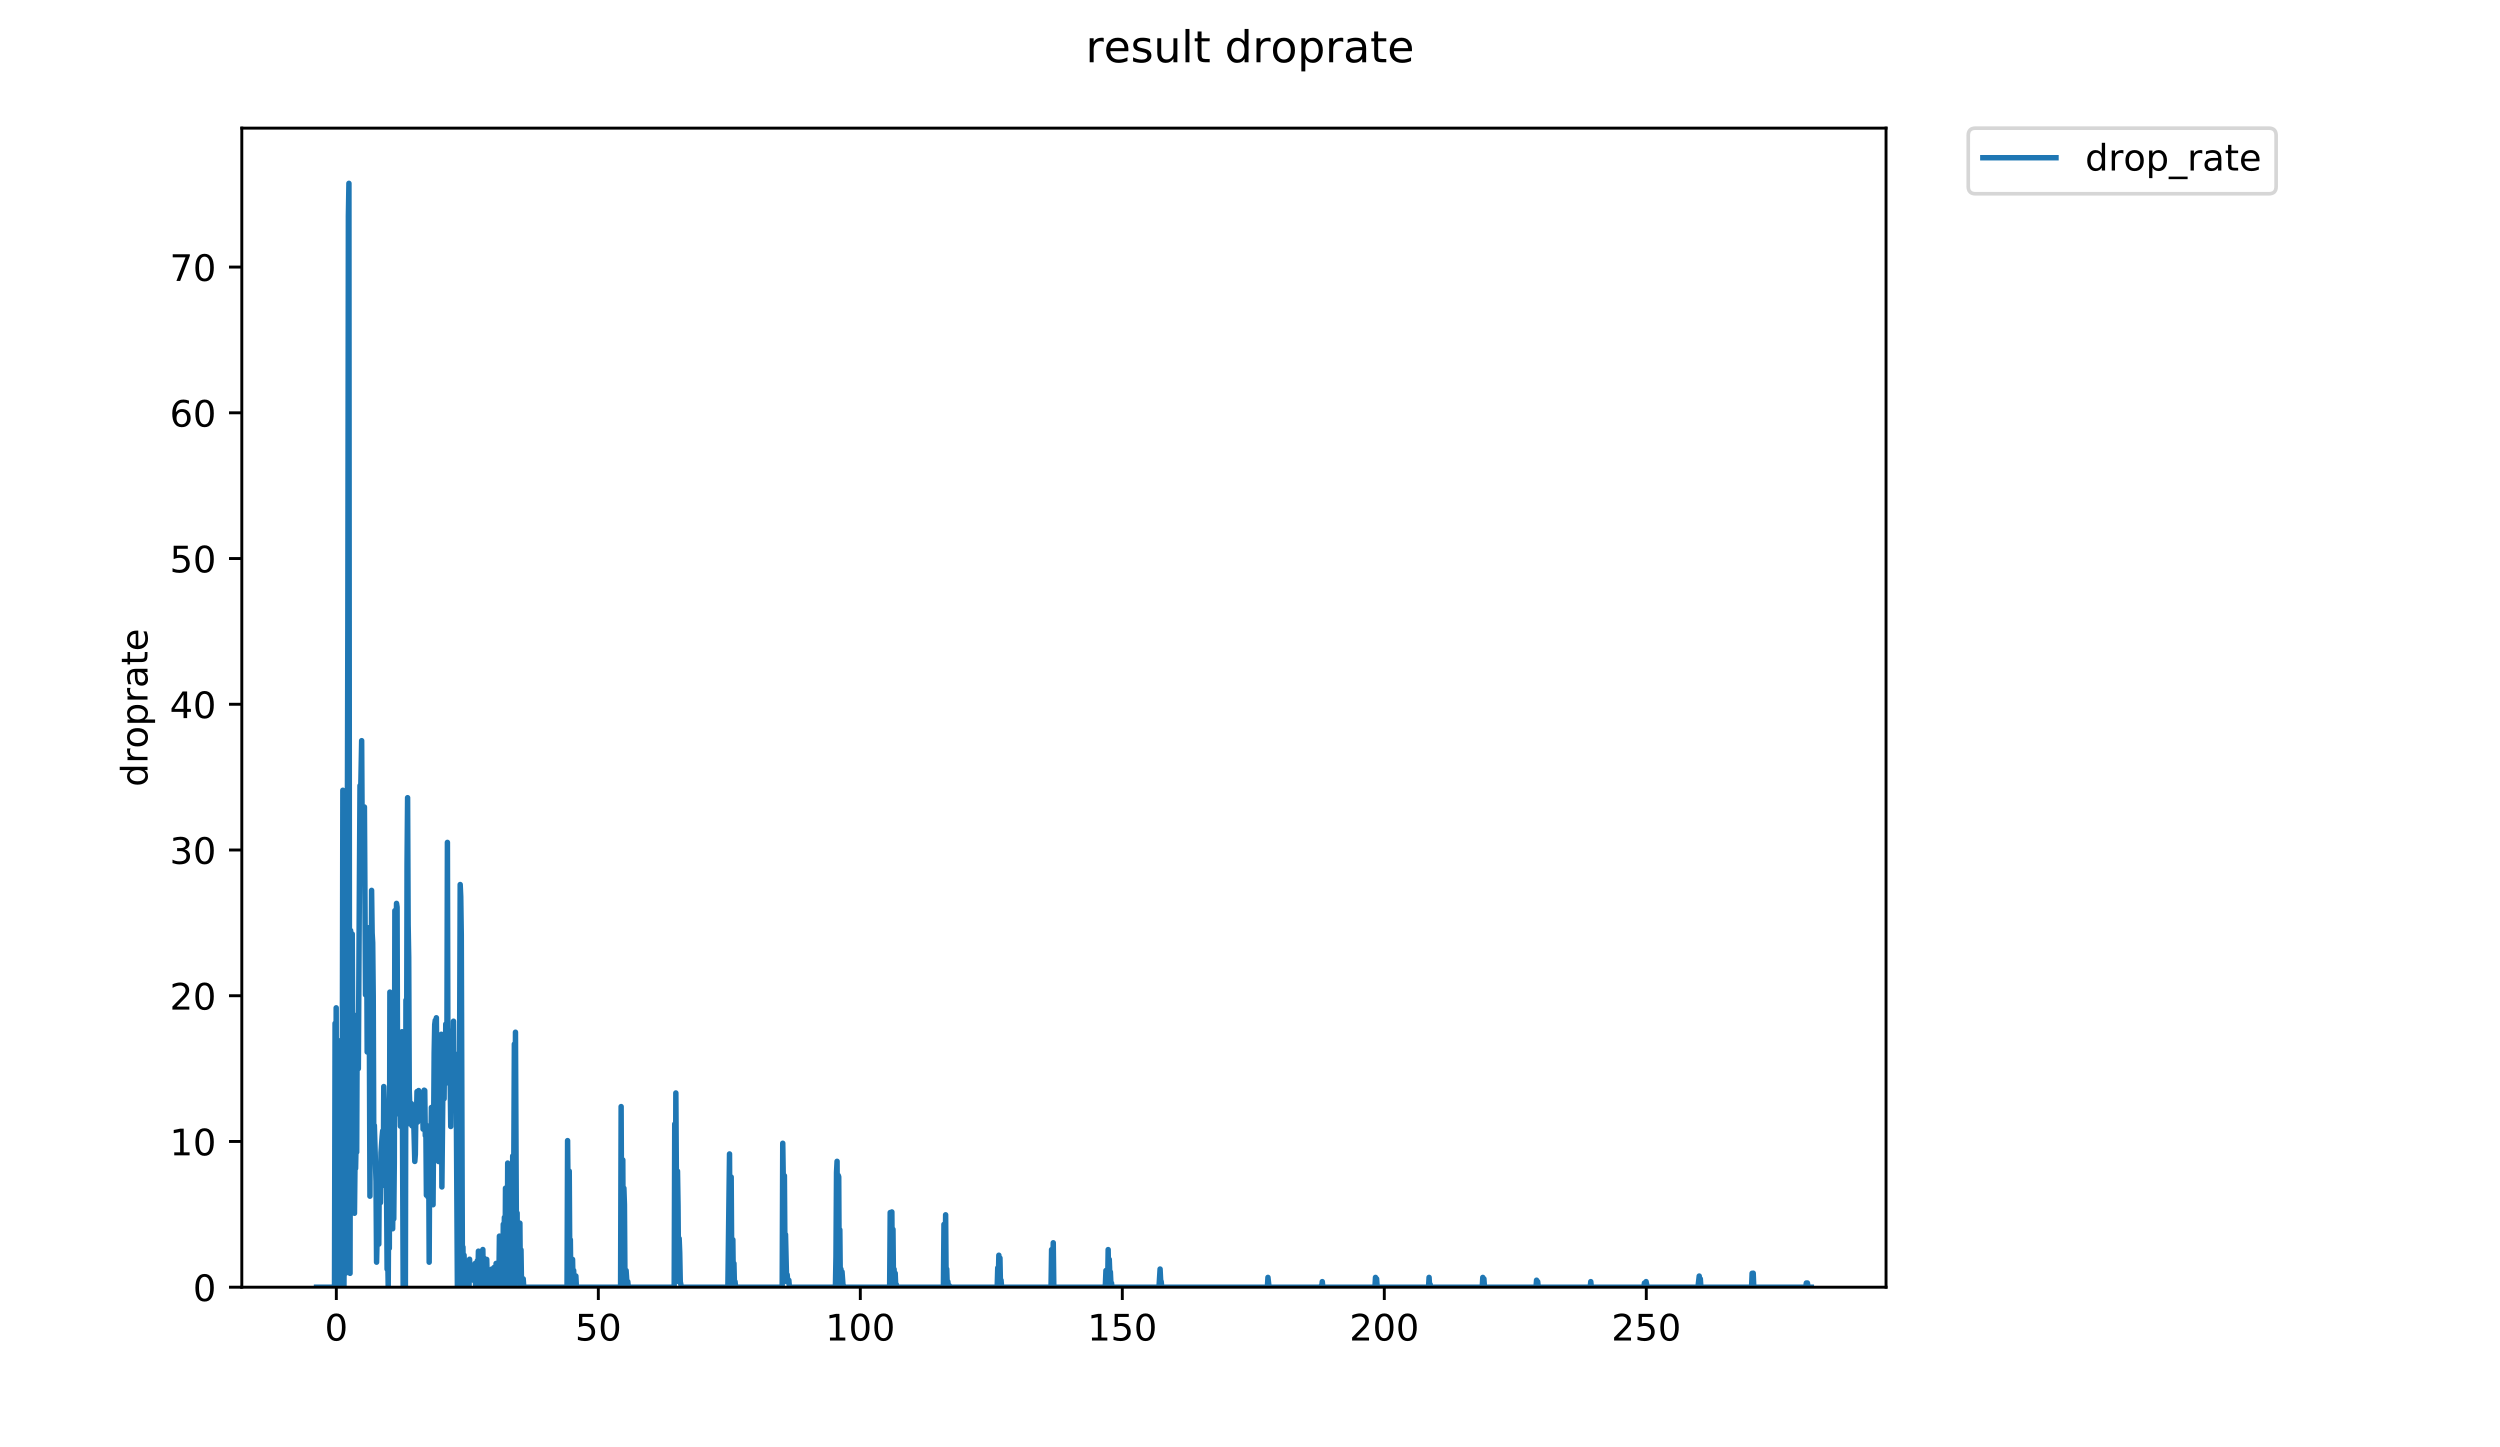 <?xml version="1.0" encoding="utf-8" standalone="no"?>
<!DOCTYPE svg PUBLIC "-//W3C//DTD SVG 1.1//EN"
  "http://www.w3.org/Graphics/SVG/1.1/DTD/svg11.dtd">
<!-- Created with matplotlib (https://matplotlib.org/) -->
<svg height="396pt" version="1.1" viewBox="0 0 684 396" width="684pt" xmlns="http://www.w3.org/2000/svg" xmlns:xlink="http://www.w3.org/1999/xlink">
 <defs>
  <style type="text/css">
*{stroke-linecap:butt;stroke-linejoin:round;}
  </style>
 </defs>
 <g id="figure_1">
  <g id="patch_1">
   <path d="M 0 396 
L 684 396 
L 684 0 
L 0 0 
z
" style="fill:#ffffff;"/>
  </g>
  <g id="axes_1">
   <g id="patch_2">
    <path d="M 66.159 352.174 
L 516.019 352.174 
L 516.019 35.062 
L 66.159 35.062 
z
" style="fill:#ffffff;"/>
   </g>
   <g id="matplotlib.axis_1">
    <g id="xtick_1">
     <g id="line2d_1">
      <defs>
       <path d="M 0 0 
L 0 3.5 
" id="m325040c0ed" style="stroke:#000000;stroke-width:0.8;"/>
      </defs>
      <g>
       <use style="stroke:#000000;stroke-width:0.8;" x="92.02" xlink:href="#m325040c0ed" y="352.174"/>
      </g>
     </g>
     <g id="text_1">
      <!-- 0 -->
      <defs>
       <path d="M 31.781 66.406 
Q 24.172 66.406 20.328 58.906 
Q 16.5 51.422 16.5 36.375 
Q 16.5 21.391 20.328 13.891 
Q 24.172 6.391 31.781 6.391 
Q 39.453 6.391 43.281 13.891 
Q 47.125 21.391 47.125 36.375 
Q 47.125 51.422 43.281 58.906 
Q 39.453 66.406 31.781 66.406 
z
M 31.781 74.219 
Q 44.047 74.219 50.516 64.516 
Q 56.984 54.828 56.984 36.375 
Q 56.984 17.969 50.516 8.266 
Q 44.047 -1.422 31.781 -1.422 
Q 19.531 -1.422 13.062 8.266 
Q 6.594 17.969 6.594 36.375 
Q 6.594 54.828 13.062 64.516 
Q 19.531 74.219 31.781 74.219 
z
" id="DejaVuSans-48"/>
      </defs>
      <g transform="translate(88.839 366.773)scale(0.1 -0.1)">
       <use xlink:href="#DejaVuSans-48"/>
      </g>
     </g>
    </g>
    <g id="xtick_2">
     <g id="line2d_2">
      <g>
       <use style="stroke:#000000;stroke-width:0.8;" x="163.701" xlink:href="#m325040c0ed" y="352.174"/>
      </g>
     </g>
     <g id="text_2">
      <!-- 50 -->
      <defs>
       <path d="M 10.797 72.906 
L 49.516 72.906 
L 49.516 64.594 
L 19.828 64.594 
L 19.828 46.734 
Q 21.969 47.469 24.109 47.828 
Q 26.266 48.188 28.422 48.188 
Q 40.625 48.188 47.75 41.5 
Q 54.891 34.812 54.891 23.391 
Q 54.891 11.625 47.562 5.094 
Q 40.234 -1.422 26.906 -1.422 
Q 22.312 -1.422 17.547 -0.641 
Q 12.797 0.141 7.719 1.703 
L 7.719 11.625 
Q 12.109 9.234 16.797 8.062 
Q 21.484 6.891 26.703 6.891 
Q 35.156 6.891 40.078 11.328 
Q 45.016 15.766 45.016 23.391 
Q 45.016 31 40.078 35.438 
Q 35.156 39.891 26.703 39.891 
Q 22.75 39.891 18.812 39.016 
Q 14.891 38.141 10.797 36.281 
z
" id="DejaVuSans-53"/>
      </defs>
      <g transform="translate(157.339 366.773)scale(0.1 -0.1)">
       <use xlink:href="#DejaVuSans-53"/>
       <use x="63.623" xlink:href="#DejaVuSans-48"/>
      </g>
     </g>
    </g>
    <g id="xtick_3">
     <g id="line2d_3">
      <g>
       <use style="stroke:#000000;stroke-width:0.8;" x="235.383" xlink:href="#m325040c0ed" y="352.174"/>
      </g>
     </g>
     <g id="text_3">
      <!-- 100 -->
      <defs>
       <path d="M 12.406 8.297 
L 28.516 8.297 
L 28.516 63.922 
L 10.984 60.406 
L 10.984 69.391 
L 28.422 72.906 
L 38.281 72.906 
L 38.281 8.297 
L 54.391 8.297 
L 54.391 0 
L 12.406 0 
z
" id="DejaVuSans-49"/>
      </defs>
      <g transform="translate(225.839 366.773)scale(0.1 -0.1)">
       <use xlink:href="#DejaVuSans-49"/>
       <use x="63.623" xlink:href="#DejaVuSans-48"/>
       <use x="127.246" xlink:href="#DejaVuSans-48"/>
      </g>
     </g>
    </g>
    <g id="xtick_4">
     <g id="line2d_4">
      <g>
       <use style="stroke:#000000;stroke-width:0.8;" x="307.064" xlink:href="#m325040c0ed" y="352.174"/>
      </g>
     </g>
     <g id="text_4">
      <!-- 150 -->
      <g transform="translate(297.52 366.773)scale(0.1 -0.1)">
       <use xlink:href="#DejaVuSans-49"/>
       <use x="63.623" xlink:href="#DejaVuSans-53"/>
       <use x="127.246" xlink:href="#DejaVuSans-48"/>
      </g>
     </g>
    </g>
    <g id="xtick_5">
     <g id="line2d_5">
      <g>
       <use style="stroke:#000000;stroke-width:0.8;" x="378.745" xlink:href="#m325040c0ed" y="352.174"/>
      </g>
     </g>
     <g id="text_5">
      <!-- 200 -->
      <defs>
       <path d="M 19.188 8.297 
L 53.609 8.297 
L 53.609 0 
L 7.328 0 
L 7.328 8.297 
Q 12.938 14.109 22.625 23.891 
Q 32.328 33.688 34.812 36.531 
Q 39.547 41.844 41.422 45.531 
Q 43.312 49.219 43.312 52.781 
Q 43.312 58.594 39.234 62.25 
Q 35.156 65.922 28.609 65.922 
Q 23.969 65.922 18.812 64.312 
Q 13.672 62.703 7.812 59.422 
L 7.812 69.391 
Q 13.766 71.781 18.938 73 
Q 24.125 74.219 28.422 74.219 
Q 39.75 74.219 46.484 68.547 
Q 53.219 62.891 53.219 53.422 
Q 53.219 48.922 51.531 44.891 
Q 49.859 40.875 45.406 35.406 
Q 44.188 33.984 37.641 27.219 
Q 31.109 20.453 19.188 8.297 
z
" id="DejaVuSans-50"/>
      </defs>
      <g transform="translate(369.201 366.773)scale(0.1 -0.1)">
       <use xlink:href="#DejaVuSans-50"/>
       <use x="63.623" xlink:href="#DejaVuSans-48"/>
       <use x="127.246" xlink:href="#DejaVuSans-48"/>
      </g>
     </g>
    </g>
    <g id="xtick_6">
     <g id="line2d_6">
      <g>
       <use style="stroke:#000000;stroke-width:0.8;" x="450.426" xlink:href="#m325040c0ed" y="352.174"/>
      </g>
     </g>
     <g id="text_6">
      <!-- 250 -->
      <g transform="translate(440.882 366.773)scale(0.1 -0.1)">
       <use xlink:href="#DejaVuSans-50"/>
       <use x="63.623" xlink:href="#DejaVuSans-53"/>
       <use x="127.246" xlink:href="#DejaVuSans-48"/>
      </g>
     </g>
    </g>
   </g>
   <g id="matplotlib.axis_2">
    <g id="ytick_1">
     <g id="line2d_7">
      <defs>
       <path d="M 0 0 
L -3.5 0 
" id="m52f3daf7d9" style="stroke:#000000;stroke-width:0.8;"/>
      </defs>
      <g>
       <use style="stroke:#000000;stroke-width:0.8;" x="66.159" xlink:href="#m52f3daf7d9" y="352.174"/>
      </g>
     </g>
     <g id="text_7">
      <!-- 0 -->
      <g transform="translate(52.796 355.973)scale(0.1 -0.1)">
       <use xlink:href="#DejaVuSans-48"/>
      </g>
     </g>
    </g>
    <g id="ytick_2">
     <g id="line2d_8">
      <g>
       <use style="stroke:#000000;stroke-width:0.8;" x="66.159" xlink:href="#m52f3daf7d9" y="312.301"/>
      </g>
     </g>
     <g id="text_8">
      <!-- 10 -->
      <g transform="translate(46.434 316.1)scale(0.1 -0.1)">
       <use xlink:href="#DejaVuSans-49"/>
       <use x="63.623" xlink:href="#DejaVuSans-48"/>
      </g>
     </g>
    </g>
    <g id="ytick_3">
     <g id="line2d_9">
      <g>
       <use style="stroke:#000000;stroke-width:0.8;" x="66.159" xlink:href="#m52f3daf7d9" y="272.428"/>
      </g>
     </g>
     <g id="text_9">
      <!-- 20 -->
      <g transform="translate(46.434 276.227)scale(0.1 -0.1)">
       <use xlink:href="#DejaVuSans-50"/>
       <use x="63.623" xlink:href="#DejaVuSans-48"/>
      </g>
     </g>
    </g>
    <g id="ytick_4">
     <g id="line2d_10">
      <g>
       <use style="stroke:#000000;stroke-width:0.8;" x="66.159" xlink:href="#m52f3daf7d9" y="232.555"/>
      </g>
     </g>
     <g id="text_10">
      <!-- 30 -->
      <defs>
       <path d="M 40.578 39.312 
Q 47.656 37.797 51.625 33 
Q 55.609 28.219 55.609 21.188 
Q 55.609 10.406 48.188 4.484 
Q 40.766 -1.422 27.094 -1.422 
Q 22.516 -1.422 17.656 -0.516 
Q 12.797 0.391 7.625 2.203 
L 7.625 11.719 
Q 11.719 9.328 16.594 8.109 
Q 21.484 6.891 26.812 6.891 
Q 36.078 6.891 40.938 10.547 
Q 45.797 14.203 45.797 21.188 
Q 45.797 27.641 41.281 31.266 
Q 36.766 34.906 28.719 34.906 
L 20.219 34.906 
L 20.219 43.016 
L 29.109 43.016 
Q 36.375 43.016 40.234 45.922 
Q 44.094 48.828 44.094 54.297 
Q 44.094 59.906 40.109 62.906 
Q 36.141 65.922 28.719 65.922 
Q 24.656 65.922 20.016 65.031 
Q 15.375 64.156 9.812 62.312 
L 9.812 71.094 
Q 15.438 72.656 20.344 73.438 
Q 25.25 74.219 29.594 74.219 
Q 40.828 74.219 47.359 69.109 
Q 53.906 64.016 53.906 55.328 
Q 53.906 49.266 50.438 45.094 
Q 46.969 40.922 40.578 39.312 
z
" id="DejaVuSans-51"/>
      </defs>
      <g transform="translate(46.434 236.354)scale(0.1 -0.1)">
       <use xlink:href="#DejaVuSans-51"/>
       <use x="63.623" xlink:href="#DejaVuSans-48"/>
      </g>
     </g>
    </g>
    <g id="ytick_5">
     <g id="line2d_11">
      <g>
       <use style="stroke:#000000;stroke-width:0.8;" x="66.159" xlink:href="#m52f3daf7d9" y="192.682"/>
      </g>
     </g>
     <g id="text_11">
      <!-- 40 -->
      <defs>
       <path d="M 37.797 64.312 
L 12.891 25.391 
L 37.797 25.391 
z
M 35.203 72.906 
L 47.609 72.906 
L 47.609 25.391 
L 58.016 25.391 
L 58.016 17.188 
L 47.609 17.188 
L 47.609 0 
L 37.797 0 
L 37.797 17.188 
L 4.891 17.188 
L 4.891 26.703 
z
" id="DejaVuSans-52"/>
      </defs>
      <g transform="translate(46.434 196.481)scale(0.1 -0.1)">
       <use xlink:href="#DejaVuSans-52"/>
       <use x="63.623" xlink:href="#DejaVuSans-48"/>
      </g>
     </g>
    </g>
    <g id="ytick_6">
     <g id="line2d_12">
      <g>
       <use style="stroke:#000000;stroke-width:0.8;" x="66.159" xlink:href="#m52f3daf7d9" y="152.809"/>
      </g>
     </g>
     <g id="text_12">
      <!-- 50 -->
      <g transform="translate(46.434 156.608)scale(0.1 -0.1)">
       <use xlink:href="#DejaVuSans-53"/>
       <use x="63.623" xlink:href="#DejaVuSans-48"/>
      </g>
     </g>
    </g>
    <g id="ytick_7">
     <g id="line2d_13">
      <g>
       <use style="stroke:#000000;stroke-width:0.8;" x="66.159" xlink:href="#m52f3daf7d9" y="112.935"/>
      </g>
     </g>
     <g id="text_13">
      <!-- 60 -->
      <defs>
       <path d="M 33.016 40.375 
Q 26.375 40.375 22.484 35.828 
Q 18.609 31.297 18.609 23.391 
Q 18.609 15.531 22.484 10.953 
Q 26.375 6.391 33.016 6.391 
Q 39.656 6.391 43.531 10.953 
Q 47.406 15.531 47.406 23.391 
Q 47.406 31.297 43.531 35.828 
Q 39.656 40.375 33.016 40.375 
z
M 52.594 71.297 
L 52.594 62.312 
Q 48.875 64.062 45.094 64.984 
Q 41.312 65.922 37.594 65.922 
Q 27.828 65.922 22.672 59.328 
Q 17.531 52.734 16.797 39.406 
Q 19.672 43.656 24.016 45.922 
Q 28.375 48.188 33.594 48.188 
Q 44.578 48.188 50.953 41.516 
Q 57.328 34.859 57.328 23.391 
Q 57.328 12.156 50.688 5.359 
Q 44.047 -1.422 33.016 -1.422 
Q 20.359 -1.422 13.672 8.266 
Q 6.984 17.969 6.984 36.375 
Q 6.984 53.656 15.188 63.938 
Q 23.391 74.219 37.203 74.219 
Q 40.922 74.219 44.703 73.484 
Q 48.484 72.75 52.594 71.297 
z
" id="DejaVuSans-54"/>
      </defs>
      <g transform="translate(46.434 116.735)scale(0.1 -0.1)">
       <use xlink:href="#DejaVuSans-54"/>
       <use x="63.623" xlink:href="#DejaVuSans-48"/>
      </g>
     </g>
    </g>
    <g id="ytick_8">
     <g id="line2d_14">
      <g>
       <use style="stroke:#000000;stroke-width:0.8;" x="66.159" xlink:href="#m52f3daf7d9" y="73.062"/>
      </g>
     </g>
     <g id="text_14">
      <!-- 70 -->
      <defs>
       <path d="M 8.203 72.906 
L 55.078 72.906 
L 55.078 68.703 
L 28.609 0 
L 18.312 0 
L 43.219 64.594 
L 8.203 64.594 
z
" id="DejaVuSans-55"/>
      </defs>
      <g transform="translate(46.434 76.862)scale(0.1 -0.1)">
       <use xlink:href="#DejaVuSans-55"/>
       <use x="63.623" xlink:href="#DejaVuSans-48"/>
      </g>
     </g>
    </g>
    <g id="text_15">
     <!-- droprate -->
     <defs>
      <path d="M 45.406 46.391 
L 45.406 75.984 
L 54.391 75.984 
L 54.391 0 
L 45.406 0 
L 45.406 8.203 
Q 42.578 3.328 38.25 0.953 
Q 33.938 -1.422 27.875 -1.422 
Q 17.969 -1.422 11.734 6.484 
Q 5.516 14.406 5.516 27.297 
Q 5.516 40.188 11.734 48.094 
Q 17.969 56 27.875 56 
Q 33.938 56 38.25 53.625 
Q 42.578 51.266 45.406 46.391 
z
M 14.797 27.297 
Q 14.797 17.391 18.875 11.75 
Q 22.953 6.109 30.078 6.109 
Q 37.203 6.109 41.297 11.75 
Q 45.406 17.391 45.406 27.297 
Q 45.406 37.203 41.297 42.844 
Q 37.203 48.484 30.078 48.484 
Q 22.953 48.484 18.875 42.844 
Q 14.797 37.203 14.797 27.297 
z
" id="DejaVuSans-100"/>
      <path d="M 41.109 46.297 
Q 39.594 47.172 37.812 47.578 
Q 36.031 48 33.891 48 
Q 26.266 48 22.188 43.047 
Q 18.109 38.094 18.109 28.812 
L 18.109 0 
L 9.078 0 
L 9.078 54.688 
L 18.109 54.688 
L 18.109 46.188 
Q 20.953 51.172 25.484 53.578 
Q 30.031 56 36.531 56 
Q 37.453 56 38.578 55.875 
Q 39.703 55.766 41.062 55.516 
z
" id="DejaVuSans-114"/>
      <path d="M 30.609 48.391 
Q 23.391 48.391 19.188 42.75 
Q 14.984 37.109 14.984 27.297 
Q 14.984 17.484 19.156 11.844 
Q 23.344 6.203 30.609 6.203 
Q 37.797 6.203 41.984 11.859 
Q 46.188 17.531 46.188 27.297 
Q 46.188 37.016 41.984 42.703 
Q 37.797 48.391 30.609 48.391 
z
M 30.609 56 
Q 42.328 56 49.016 48.375 
Q 55.719 40.766 55.719 27.297 
Q 55.719 13.875 49.016 6.219 
Q 42.328 -1.422 30.609 -1.422 
Q 18.844 -1.422 12.172 6.219 
Q 5.516 13.875 5.516 27.297 
Q 5.516 40.766 12.172 48.375 
Q 18.844 56 30.609 56 
z
" id="DejaVuSans-111"/>
      <path d="M 18.109 8.203 
L 18.109 -20.797 
L 9.078 -20.797 
L 9.078 54.688 
L 18.109 54.688 
L 18.109 46.391 
Q 20.953 51.266 25.266 53.625 
Q 29.594 56 35.594 56 
Q 45.562 56 51.781 48.094 
Q 58.016 40.188 58.016 27.297 
Q 58.016 14.406 51.781 6.484 
Q 45.562 -1.422 35.594 -1.422 
Q 29.594 -1.422 25.266 0.953 
Q 20.953 3.328 18.109 8.203 
z
M 48.688 27.297 
Q 48.688 37.203 44.609 42.844 
Q 40.531 48.484 33.406 48.484 
Q 26.266 48.484 22.188 42.844 
Q 18.109 37.203 18.109 27.297 
Q 18.109 17.391 22.188 11.75 
Q 26.266 6.109 33.406 6.109 
Q 40.531 6.109 44.609 11.75 
Q 48.688 17.391 48.688 27.297 
z
" id="DejaVuSans-112"/>
      <path d="M 34.281 27.484 
Q 23.391 27.484 19.188 25 
Q 14.984 22.516 14.984 16.5 
Q 14.984 11.719 18.141 8.906 
Q 21.297 6.109 26.703 6.109 
Q 34.188 6.109 38.703 11.406 
Q 43.219 16.703 43.219 25.484 
L 43.219 27.484 
z
M 52.203 31.203 
L 52.203 0 
L 43.219 0 
L 43.219 8.297 
Q 40.141 3.328 35.547 0.953 
Q 30.953 -1.422 24.312 -1.422 
Q 15.922 -1.422 10.953 3.297 
Q 6 8.016 6 15.922 
Q 6 25.141 12.172 29.828 
Q 18.359 34.516 30.609 34.516 
L 43.219 34.516 
L 43.219 35.406 
Q 43.219 41.609 39.141 45 
Q 35.062 48.391 27.688 48.391 
Q 23 48.391 18.547 47.266 
Q 14.109 46.141 10.016 43.891 
L 10.016 52.203 
Q 14.938 54.109 19.578 55.047 
Q 24.219 56 28.609 56 
Q 40.484 56 46.344 49.844 
Q 52.203 43.703 52.203 31.203 
z
" id="DejaVuSans-97"/>
      <path d="M 18.312 70.219 
L 18.312 54.688 
L 36.812 54.688 
L 36.812 47.703 
L 18.312 47.703 
L 18.312 18.016 
Q 18.312 11.328 20.141 9.422 
Q 21.969 7.516 27.594 7.516 
L 36.812 7.516 
L 36.812 0 
L 27.594 0 
Q 17.188 0 13.234 3.875 
Q 9.281 7.766 9.281 18.016 
L 9.281 47.703 
L 2.688 47.703 
L 2.688 54.688 
L 9.281 54.688 
L 9.281 70.219 
z
" id="DejaVuSans-116"/>
      <path d="M 56.203 29.594 
L 56.203 25.203 
L 14.891 25.203 
Q 15.484 15.922 20.484 11.062 
Q 25.484 6.203 34.422 6.203 
Q 39.594 6.203 44.453 7.469 
Q 49.312 8.734 54.109 11.281 
L 54.109 2.781 
Q 49.266 0.734 44.188 -0.344 
Q 39.109 -1.422 33.891 -1.422 
Q 20.797 -1.422 13.156 6.188 
Q 5.516 13.812 5.516 26.812 
Q 5.516 40.234 12.766 48.109 
Q 20.016 56 32.328 56 
Q 43.359 56 49.781 48.891 
Q 56.203 41.797 56.203 29.594 
z
M 47.219 32.234 
Q 47.125 39.594 43.094 43.984 
Q 39.062 48.391 32.422 48.391 
Q 24.906 48.391 20.391 44.141 
Q 15.875 39.891 15.188 32.172 
z
" id="DejaVuSans-101"/>
     </defs>
     <g transform="translate(40.354 215.236)rotate(-90)scale(0.1 -0.1)">
      <use xlink:href="#DejaVuSans-100"/>
      <use x="63.477" xlink:href="#DejaVuSans-114"/>
      <use x="104.559" xlink:href="#DejaVuSans-111"/>
      <use x="165.74" xlink:href="#DejaVuSans-112"/>
      <use x="229.217" xlink:href="#DejaVuSans-114"/>
      <use x="270.33" xlink:href="#DejaVuSans-97"/>
      <use x="331.609" xlink:href="#DejaVuSans-116"/>
      <use x="370.818" xlink:href="#DejaVuSans-101"/>
     </g>
    </g>
   </g>
   <g id="line2d_15">
    <path clip-path="url(#p10285719e6)" d="M 86.607 352.174 
L 91.521 352.174 
L 91.674 279.986 
L 91.828 343.146 
L 91.981 275.741 
L 92.134 352.174 
L 93.043 352.174 
L 93.345 284.573 
L 93.498 299.085 
L 93.651 296.721 
L 93.802 216.217 
L 94.104 352.174 
L 94.258 321.705 
L 94.561 348.355 
L 94.712 297.506 
L 94.863 305.872 
L 95.166 171.244 
L 95.316 59.057 
L 95.467 50.163 
L 95.619 296.848 
L 95.771 348.388 
L 95.922 254.58 
L 96.074 304.796 
L 96.377 255.547 
L 96.68 318.565 
L 96.832 306.005 
L 96.983 331.951 
L 97.134 317.965 
L 97.286 319.679 
L 97.437 312.339 
L 97.589 315.233 
L 97.74 277.699 
L 97.891 280.754 
L 98.042 292.384 
L 98.344 239.672 
L 98.495 214.944 
L 98.646 218.882 
L 98.949 202.65 
L 99.1 229.165 
L 99.252 222.567 
L 99.403 233.355 
L 99.555 229.576 
L 99.705 220.791 
L 100.007 272.198 
L 100.309 253.925 
L 100.46 287.826 
L 100.761 253.831 
L 100.913 261.363 
L 101.064 284.191 
L 101.214 327.277 
L 101.365 255.361 
L 101.516 296.413 
L 101.666 243.603 
L 101.817 255.268 
L 101.968 257.95 
L 102.118 272.581 
L 102.27 313.982 
L 102.421 307.913 
L 102.877 323.286 
L 103.029 345.332 
L 103.181 338.503 
L 103.332 337.744 
L 103.484 318.693 
L 103.636 340.402 
L 103.788 319.71 
L 103.94 318.473 
L 104.092 329.054 
L 104.244 315.339 
L 104.547 310.966 
L 104.698 309.398 
L 104.849 324.32 
L 105 297.282 
L 105.152 302.19 
L 105.303 320.184 
L 105.455 302.569 
L 105.607 303.521 
L 105.911 347.247 
L 106.063 342.301 
L 106.216 352.174 
L 106.367 324.4 
L 106.519 341.531 
L 106.671 271.438 
L 106.823 306.269 
L 107.126 273.872 
L 107.429 336.194 
L 107.581 322.878 
L 107.732 333.496 
L 107.883 318.117 
L 108.034 249.153 
L 108.186 271.668 
L 108.49 247.165 
L 108.641 248.207 
L 108.793 302.191 
L 108.945 288.956 
L 109.097 293.202 
L 109.248 304.951 
L 109.4 300 
L 109.552 308.124 
L 109.702 292.479 
L 109.853 300.132 
L 110.004 282.282 
L 110.307 352.174 
L 110.911 352.174 
L 111.063 273.642 
L 111.215 307.702 
L 111.367 236.512 
L 111.518 218.249 
L 111.67 252.967 
L 111.822 262.003 
L 111.973 298.323 
L 112.275 307.532 
L 112.578 301.952 
L 112.73 308.04 
L 112.881 303.959 
L 113.032 306.681 
L 113.184 306.269 
L 113.486 317.768 
L 113.637 315.856 
L 113.789 303.613 
L 113.94 305.713 
L 114.091 298.653 
L 114.242 307.02 
L 114.393 299.75 
L 114.544 298.374 
L 114.696 304.616 
L 114.847 300.381 
L 114.998 306.211 
L 115.301 304.038 
L 115.453 305.332 
L 115.604 301.427 
L 115.755 308.934 
L 115.906 299.418 
L 116.057 298.271 
L 116.208 298.374 
L 116.359 310.703 
L 116.51 307.7 
L 116.664 327.019 
L 116.815 310.202 
L 116.967 325.972 
L 117.119 327.538 
L 117.271 312.643 
L 117.423 345.339 
L 117.574 311.503 
L 117.726 316.376 
L 117.877 314.745 
L 118.028 303 
L 118.181 307.113 
L 118.483 329.619 
L 118.785 288.011 
L 118.936 280.303 
L 119.087 279.156 
L 119.238 293.683 
L 119.389 278.462 
L 119.54 293.145 
L 119.692 292.384 
L 119.843 298.323 
L 119.994 317.801 
L 120.296 294.503 
L 120.447 310.544 
L 120.598 309.275 
L 120.749 282.979 
L 120.9 324.754 
L 121.202 294.83 
L 121.353 296.031 
L 121.504 300.614 
L 121.655 284.508 
L 121.807 296.52 
L 121.958 280.197 
L 122.109 282.597 
L 122.259 290.507 
L 122.411 230.478 
L 122.563 295.104 
L 122.714 285.273 
L 122.865 293.314 
L 123.017 282.101 
L 123.32 308.211 
L 123.471 290.919 
L 123.623 288.896 
L 123.774 303.334 
L 124.078 279.402 
L 124.229 303.855 
L 124.38 291.598 
L 124.531 291.007 
L 124.682 288.453 
L 124.833 300.565 
L 125.141 352.174 
L 125.453 352.174 
L 125.604 326.228 
L 125.907 242.008 
L 126.058 245.337 
L 126.209 255.836 
L 126.51 346.052 
L 126.663 341.193 
L 126.814 352.174 
L 126.965 343.407 
L 127.116 347.595 
L 127.266 346.418 
L 127.417 349.876 
L 127.569 347.604 
L 127.72 350.265 
L 127.87 347.573 
L 128.021 350.641 
L 128.173 344.945 
L 128.323 352.174 
L 128.474 344.528 
L 128.625 350.261 
L 128.776 349.493 
L 128.927 346.832 
L 129.228 348.727 
L 129.379 347.209 
L 129.531 350.277 
L 129.683 347.622 
L 129.834 348.743 
L 129.986 345.694 
L 130.136 352.174 
L 130.287 346.827 
L 130.44 351.415 
L 130.591 344.938 
L 130.742 349.113 
L 130.894 342.32 
L 131.198 350.274 
L 131.349 352.174 
L 131.5 349.128 
L 131.652 348.76 
L 131.803 344.521 
L 131.954 352.174 
L 132.105 341.872 
L 132.256 351.409 
L 132.408 344.184 
L 132.56 352.174 
L 132.711 352.174 
L 132.863 347.977 
L 133.014 351.793 
L 133.165 344.572 
L 133.316 350.644 
L 133.467 349.493 
L 133.617 352.174 
L 133.768 351.792 
L 134.07 351.792 
L 134.222 352.174 
L 134.372 351.024 
L 134.524 347.233 
L 134.675 352.174 
L 134.826 351.791 
L 134.977 352.174 
L 135.128 346.812 
L 135.28 352.174 
L 135.431 349.887 
L 135.582 349.49 
L 135.733 345.669 
L 135.884 352.174 
L 136.034 352.174 
L 136.336 347.209 
L 136.487 350.646 
L 136.64 338.203 
L 136.792 352.174 
L 137.093 346.057 
L 137.244 350.645 
L 137.395 345.675 
L 137.546 352.174 
L 137.697 334.954 
L 137.848 345.669 
L 137.999 333.078 
L 138.15 351.028 
L 138.301 325.083 
L 138.452 344.146 
L 138.603 335.72 
L 138.754 352.174 
L 138.905 318.215 
L 139.056 352.174 
L 139.207 329.597 
L 139.359 352.174 
L 139.51 329.346 
L 139.662 352.174 
L 140.123 352.174 
L 140.274 316.273 
L 140.426 321.444 
L 140.577 317.138 
L 140.729 285.656 
L 140.88 352.174 
L 141.031 282.415 
L 141.333 346.44 
L 141.484 331.874 
L 141.635 350.642 
L 141.785 339.546 
L 141.937 336.575 
L 142.088 350.27 
L 142.24 334.656 
L 142.392 352.174 
L 142.544 341.95 
L 142.696 352.174 
L 142.847 350.652 
L 142.999 352.174 
L 143.15 349.891 
L 143.302 352.174 
L 155.141 352.174 
L 155.292 312.072 
L 155.594 346.046 
L 155.744 320.413 
L 155.895 345.656 
L 156.046 339.176 
L 156.196 352.174 
L 156.347 345.663 
L 156.498 352.174 
L 156.65 344.565 
L 156.802 351.794 
L 156.953 347.587 
L 157.103 352.174 
L 157.254 349.876 
L 157.404 352.174 
L 157.555 349.11 
L 157.706 352.174 
L 169.791 352.174 
L 169.942 302.764 
L 170.093 338.781 
L 170.243 318.883 
L 170.394 317.352 
L 170.545 347.591 
L 170.696 325.083 
L 170.847 329.597 
L 170.998 351.792 
L 171.15 347.993 
L 171.301 347.6 
L 171.603 352.174 
L 171.755 350.646 
L 171.906 352.174 
L 184.458 352.174 
L 184.608 307.532 
L 184.759 345.286 
L 184.91 299.036 
L 185.212 345.299 
L 185.363 320.413 
L 185.515 330.086 
L 185.667 350.651 
L 185.818 338.845 
L 185.97 342.708 
L 186.122 350.651 
L 186.426 352.174 
L 199.144 352.174 
L 199.597 315.719 
L 199.749 344.579 
L 199.901 322.469 
L 200.052 322.031 
L 200.203 345.675 
L 200.353 343.748 
L 200.504 339.176 
L 200.655 352.174 
L 200.806 345.669 
L 200.957 352.174 
L 201.108 350.644 
L 201.26 352.174 
L 214.006 352.174 
L 214.158 312.793 
L 214.31 322.878 
L 214.461 348.362 
L 214.613 321.678 
L 214.765 343.836 
L 214.917 337.758 
L 215.22 350.648 
L 215.371 348.747 
L 215.523 350.654 
L 215.675 350.66 
L 215.827 350.274 
L 215.979 352.174 
L 228.569 352.174 
L 228.72 343.748 
L 228.871 320.766 
L 229.021 317.735 
L 229.172 347.19 
L 229.323 321.561 
L 229.474 321.973 
L 229.624 352.174 
L 229.775 336.455 
L 229.927 352.174 
L 230.077 347.204 
L 230.228 351.407 
L 230.379 347.957 
L 230.68 352.174 
L 230.83 351.791 
L 230.981 352.174 
L 243.406 352.174 
L 243.559 331.746 
L 243.71 333.549 
L 243.862 349.894 
L 244.013 331.59 
L 244.165 352.174 
L 244.318 336.346 
L 244.47 352.174 
L 244.622 347.247 
L 244.774 352.174 
L 244.926 348.355 
L 245.077 352.174 
L 245.228 351.415 
L 245.38 352.174 
L 258.116 352.174 
L 258.268 334.987 
L 258.419 337.308 
L 258.571 350.652 
L 258.722 332.371 
L 258.873 352.174 
L 259.024 347.209 
L 259.176 352.174 
L 259.327 350.645 
L 259.477 352.174 
L 259.629 352.174 
L 259.78 351.792 
L 259.932 352.174 
L 272.829 352.174 
L 272.98 346.883 
L 273.132 350.275 
L 273.284 343.432 
L 273.435 352.174 
L 273.587 344.192 
L 273.739 352.174 
L 273.891 350.275 
L 274.043 352.174 
L 287.562 352.174 
L 287.714 341.892 
L 287.866 343.052 
L 288.017 349.498 
L 288.169 340.022 
L 288.32 352.174 
L 302.282 352.174 
L 302.433 351.412 
L 302.585 347.617 
L 302.737 347.622 
L 303.041 352.174 
L 303.193 341.892 
L 303.345 352.174 
L 303.496 344.572 
L 303.648 348.753 
L 303.8 347.997 
L 303.951 351.41 
L 304.102 351.026 
L 304.253 352.174 
L 317.098 352.174 
L 317.4 347.209 
L 317.55 350.261 
L 317.701 350.644 
L 317.852 352.174 
L 346.759 352.174 
L 346.91 349.498 
L 347.212 352.174 
L 361.318 352.174 
L 361.47 351.794 
L 361.622 352.174 
L 361.774 350.655 
L 361.926 352.174 
L 376.184 352.174 
L 376.335 349.501 
L 376.486 352.174 
L 376.636 349.878 
L 376.787 352.174 
L 390.847 352.174 
L 390.997 349.496 
L 391.148 352.174 
L 391.299 351.41 
L 391.451 352.174 
L 405.541 352.174 
L 405.692 349.503 
L 405.844 351.411 
L 405.995 349.883 
L 406.146 352.174 
L 420.252 352.174 
L 420.403 350.265 
L 420.554 351.41 
L 420.705 350.649 
L 420.856 352.174 
L 435.084 352.174 
L 435.236 350.655 
L 435.388 352.174 
L 449.766 352.174 
L 449.917 351.028 
L 450.219 351.026 
L 450.37 350.645 
L 450.673 352.174 
L 464.451 352.174 
L 464.603 351.794 
L 464.906 349.13 
L 465.057 352.174 
L 465.209 349.889 
L 465.361 352.174 
L 479.228 352.174 
L 479.38 348.373 
L 479.53 352.174 
L 479.681 348.344 
L 479.831 352.174 
L 494.057 352.174 
L 494.209 351.028 
L 494.36 352.174 
L 494.511 351.029 
L 494.662 352.174 
L 495.571 352.174 
L 495.571 352.174 
" style="fill:none;stroke:#1f77b4;stroke-linecap:square;stroke-width:1.5;"/>
   </g>
   <g id="patch_3">
    <path d="M 66.159 352.174 
L 66.159 35.062 
" style="fill:none;stroke:#000000;stroke-linecap:square;stroke-linejoin:miter;stroke-width:0.8;"/>
   </g>
   <g id="patch_4">
    <path d="M 516.019 352.174 
L 516.019 35.062 
" style="fill:none;stroke:#000000;stroke-linecap:square;stroke-linejoin:miter;stroke-width:0.8;"/>
   </g>
   <g id="patch_5">
    <path d="M 66.159 352.174 
L 516.019 352.174 
" style="fill:none;stroke:#000000;stroke-linecap:square;stroke-linejoin:miter;stroke-width:0.8;"/>
   </g>
   <g id="patch_6">
    <path d="M 66.159 35.062 
L 516.019 35.062 
" style="fill:none;stroke:#000000;stroke-linecap:square;stroke-linejoin:miter;stroke-width:0.8;"/>
   </g>
   <g id="legend_1">
    <g id="patch_7">
     <path d="M 540.512 53.019 
L 620.748 53.019 
Q 622.748 53.019 622.748 51.019 
L 622.748 37.062 
Q 622.748 35.062 620.748 35.062 
L 540.512 35.062 
Q 538.512 35.062 538.512 37.062 
L 538.512 51.019 
Q 538.512 53.019 540.512 53.019 
z
" style="fill:#ffffff;opacity:0.8;stroke:#cccccc;stroke-linejoin:miter;"/>
    </g>
    <g id="line2d_16">
     <path d="M 542.512 43.161 
L 562.512 43.161 
" style="fill:none;stroke:#1f77b4;stroke-linecap:square;stroke-width:1.5;"/>
    </g>
    <g id="line2d_17"/>
    <g id="text_16">
     <!-- drop_rate -->
     <defs>
      <path d="M 50.984 -16.609 
L 50.984 -23.578 
L -0.984 -23.578 
L -0.984 -16.609 
z
" id="DejaVuSans-95"/>
     </defs>
     <g transform="translate(570.512 46.661)scale(0.1 -0.1)">
      <use xlink:href="#DejaVuSans-100"/>
      <use x="63.477" xlink:href="#DejaVuSans-114"/>
      <use x="104.559" xlink:href="#DejaVuSans-111"/>
      <use x="165.74" xlink:href="#DejaVuSans-112"/>
      <use x="229.217" xlink:href="#DejaVuSans-95"/>
      <use x="279.217" xlink:href="#DejaVuSans-114"/>
      <use x="320.33" xlink:href="#DejaVuSans-97"/>
      <use x="381.609" xlink:href="#DejaVuSans-116"/>
      <use x="420.818" xlink:href="#DejaVuSans-101"/>
     </g>
    </g>
   </g>
  </g>
  <g id="text_17">
   <!-- result droprate -->
   <defs>
    <path d="M 44.281 53.078 
L 44.281 44.578 
Q 40.484 46.531 36.375 47.5 
Q 32.281 48.484 27.875 48.484 
Q 21.188 48.484 17.844 46.438 
Q 14.5 44.391 14.5 40.281 
Q 14.5 37.156 16.891 35.375 
Q 19.281 33.594 26.516 31.984 
L 29.594 31.297 
Q 39.156 29.25 43.188 25.516 
Q 47.219 21.781 47.219 15.094 
Q 47.219 7.469 41.188 3.016 
Q 35.156 -1.422 24.609 -1.422 
Q 20.219 -1.422 15.453 -0.562 
Q 10.688 0.297 5.422 2 
L 5.422 11.281 
Q 10.406 8.688 15.234 7.391 
Q 20.062 6.109 24.812 6.109 
Q 31.156 6.109 34.562 8.281 
Q 37.984 10.453 37.984 14.406 
Q 37.984 18.062 35.516 20.016 
Q 33.062 21.969 24.703 23.781 
L 21.578 24.516 
Q 13.234 26.266 9.516 29.906 
Q 5.812 33.547 5.812 39.891 
Q 5.812 47.609 11.281 51.797 
Q 16.75 56 26.812 56 
Q 31.781 56 36.172 55.266 
Q 40.578 54.547 44.281 53.078 
z
" id="DejaVuSans-115"/>
    <path d="M 8.5 21.578 
L 8.5 54.688 
L 17.484 54.688 
L 17.484 21.922 
Q 17.484 14.156 20.5 10.266 
Q 23.531 6.391 29.594 6.391 
Q 36.859 6.391 41.078 11.031 
Q 45.312 15.672 45.312 23.688 
L 45.312 54.688 
L 54.297 54.688 
L 54.297 0 
L 45.312 0 
L 45.312 8.406 
Q 42.047 3.422 37.719 1 
Q 33.406 -1.422 27.688 -1.422 
Q 18.266 -1.422 13.375 4.438 
Q 8.5 10.297 8.5 21.578 
z
M 31.109 56 
z
" id="DejaVuSans-117"/>
    <path d="M 9.422 75.984 
L 18.406 75.984 
L 18.406 0 
L 9.422 0 
z
" id="DejaVuSans-108"/>
    <path id="DejaVuSans-32"/>
   </defs>
   <g transform="translate(297.048 17.038)scale(0.12 -0.12)">
    <use xlink:href="#DejaVuSans-114"/>
    <use x="41.082" xlink:href="#DejaVuSans-101"/>
    <use x="102.605" xlink:href="#DejaVuSans-115"/>
    <use x="154.705" xlink:href="#DejaVuSans-117"/>
    <use x="218.084" xlink:href="#DejaVuSans-108"/>
    <use x="245.867" xlink:href="#DejaVuSans-116"/>
    <use x="285.076" xlink:href="#DejaVuSans-32"/>
    <use x="316.863" xlink:href="#DejaVuSans-100"/>
    <use x="380.34" xlink:href="#DejaVuSans-114"/>
    <use x="421.422" xlink:href="#DejaVuSans-111"/>
    <use x="482.604" xlink:href="#DejaVuSans-112"/>
    <use x="546.08" xlink:href="#DejaVuSans-114"/>
    <use x="587.193" xlink:href="#DejaVuSans-97"/>
    <use x="648.473" xlink:href="#DejaVuSans-116"/>
    <use x="687.682" xlink:href="#DejaVuSans-101"/>
   </g>
  </g>
 </g>
 <defs>
  <clipPath id="p10285719e6">
   <rect height="317.112" width="449.861" x="66.159" y="35.062"/>
  </clipPath>
 </defs>
</svg>
